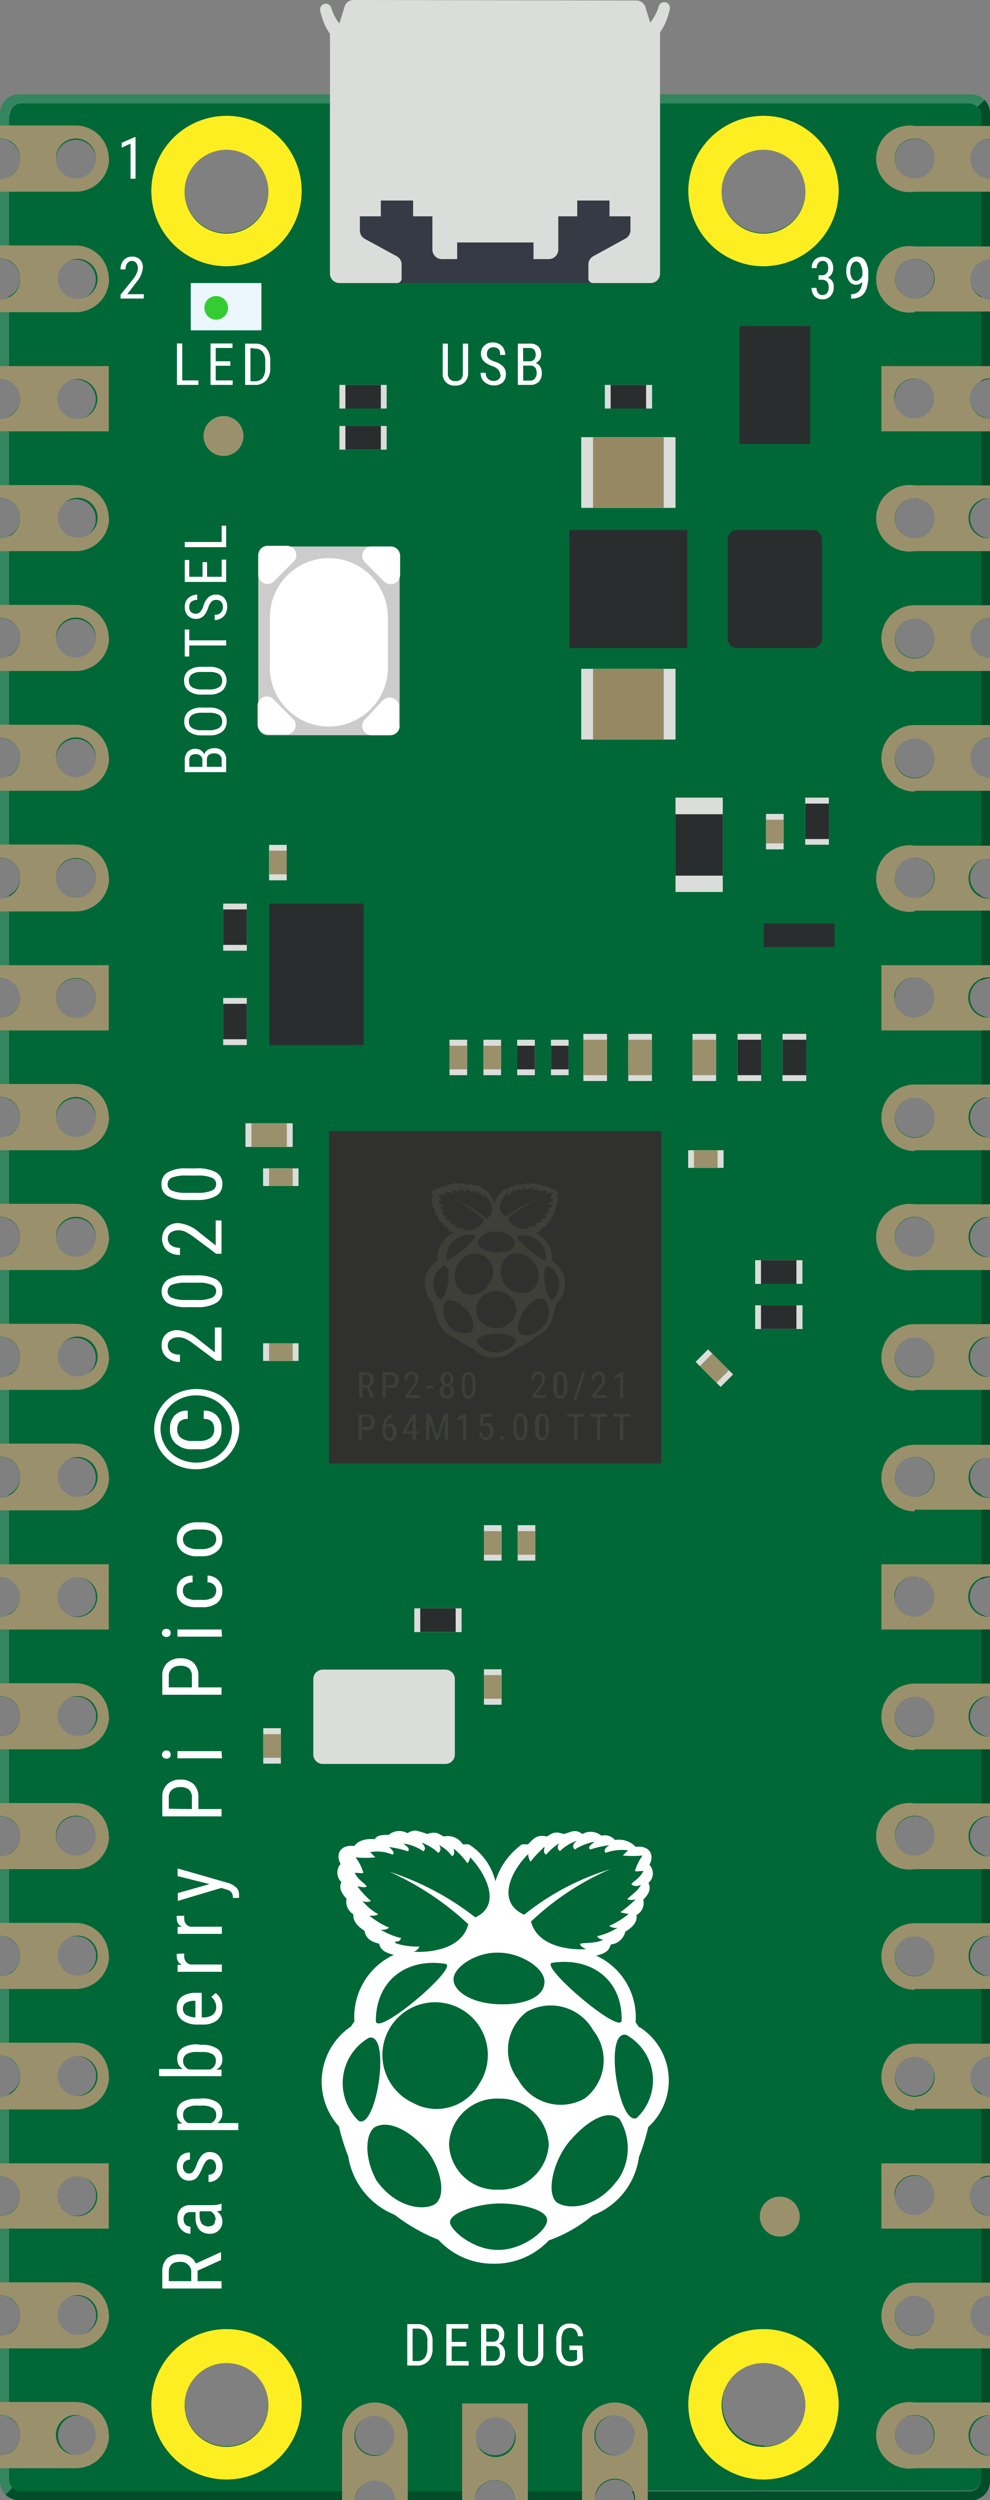 <svg xmlns="http://www.w3.org/2000/svg" viewBox="0 0 59.53 150.24"><rect x="0" y="0" width="59.53" height="150.24" fill="#808080" stroke="none"/><defs><style>.a{fill:#004e29;}.b{fill:#006837;}.c{fill:#33865f;}.d{fill:#9a916c;}.e{fill:#fcee21;}.f{fill:#30312e;}.g{fill:#363a44;}.h{fill:#dbddda;}.i{fill:#2a2d2e;}.j{fill:#ccc;}.k{fill:#fff;}.l{fill:#958863;}.m{fill:#3d3f38;}.n{fill:#ecf6fd;}.o{fill:#3c3;}</style></defs><path class="a" d="M59.53,15.54V10.76h0a1.09,1.09,0,0,1-.54-.15v5.07a1.2,1.2,0,0,1,.54-.14Z"/><path class="a" d="M59.53,22.74V18h0a1.09,1.09,0,0,1-.54-.15v5.07a1.2,1.2,0,0,1,.54-.14Z"/><path class="a" d="M59.53,29.94V25.16h0A1.09,1.09,0,0,1,59,25v5.07a1.2,1.2,0,0,1,.54-.14Z"/><path class="a" d="M59.53,37.14V32.36h0a1.09,1.09,0,0,1-.54-.15v5.07a1.2,1.2,0,0,1,.54-.14Z"/><path class="a" d="M59.53,44.34V39.56h0a1.09,1.09,0,0,1-.54-.15v5.07a1.2,1.2,0,0,1,.54-.14Z"/><path class="a" d="M59.53,51.54V46.76h0a1.09,1.09,0,0,1-.54-.15v5.07a1.2,1.2,0,0,1,.54-.14Z"/><path class="a" d="M59.53,58.74V54h0a1.09,1.09,0,0,1-.54-.15v5.07a1.2,1.2,0,0,1,.54-.14Z"/><path class="a" d="M59.53,65.94V61.16h0A1.09,1.09,0,0,1,59,61v5.07a1.2,1.2,0,0,1,.54-.14Z"/><path class="a" d="M59.53,73.14V68.36h0a1.09,1.09,0,0,1-.54-.15v5.07a1.2,1.2,0,0,1,.54-.14Z"/><path class="a" d="M59.53,80.34V75.56h0a1.09,1.09,0,0,1-.54-.15v5.07a1.09,1.09,0,0,1,.54-.14h0"/><path class="a" d="M59.53,87.54V82.76h0a1.09,1.09,0,0,1-.54-.15v5.07a1.2,1.2,0,0,1,.54-.14Z"/><path class="a" d="M59.53,94.74V90h0a1.09,1.09,0,0,1-.54-.15v5.07a1.2,1.2,0,0,1,.54-.14Z"/><path class="a" d="M59.53,101.94V97.16h0A1.09,1.09,0,0,1,59,97v5.07a1.2,1.2,0,0,1,.54-.14Z"/><path class="a" d="M59.53,109.14v-4.78h0a1.09,1.09,0,0,1-.54-.15v5.07a1.2,1.2,0,0,1,.54-.14Z"/><path class="a" d="M59.53,116.34v-4.78h0a1.09,1.09,0,0,1-.54-.15v5.07a1.09,1.09,0,0,1,.54-.14Z"/><path class="a" d="M59.53,123.54v-4.78h0a1.09,1.09,0,0,1-.54-.15v5.07a1.2,1.2,0,0,1,.54-.14h0"/><path class="a" d="M59.53,130.74V126h0a1.09,1.09,0,0,1-.54-.15v5.07a1.2,1.2,0,0,1,.54-.14Z"/><path class="a" d="M59.53,137.94v-4.78h0A1.09,1.09,0,0,1,59,133v5.07a1.2,1.2,0,0,1,.54-.14Z"/><path class="a" d="M59.53,145.14v-4.78h0a1.09,1.09,0,0,1-.54-.15v5.07a1.09,1.09,0,0,1,.54-.14Z"/><path class="a" d="M59.53,147.55h0a1.09,1.09,0,0,1-.54-.14V149a.71.71,0,0,1-.71.71H38a1.09,1.09,0,0,1,.14.54H58.39a1.14,1.14,0,0,0,1.14-1.14v-1.55Z"/><path class="a" d="M23.63,149.7a1.09,1.09,0,0,1,.14.54h4.78a1.09,1.09,0,0,1,.15-.54Z"/><path class="a" d="M30.83,149.7a1.2,1.2,0,0,1,.14.54h4.79a1.09,1.09,0,0,1,.14-.54Z"/><path class="a" d="M59.2,6l-.42.42a.69.69,0,0,1,.21.5V8.48a1.2,1.2,0,0,1,.54-.14h0V6.8A1.16,1.16,0,0,0,59.2,6"/><path class="a" d="M21.5,149.7H1.25a.71.71,0,0,1-.5-.21l-.42.42a1.17,1.17,0,0,0,.81.33H21.35a1.09,1.09,0,0,1,.15-.54"/><path class="b" d="M.54,6.92V8.48a1.21,1.21,0,0,1,.67,1.07,1.19,1.19,0,0,1-.67,1.06v5.07a1.21,1.21,0,0,1,.67,1.07,1.19,1.19,0,0,1-.67,1.06v5.07A1.21,1.21,0,0,1,1.21,24,1.22,1.22,0,0,1,.54,25v5.06a1.21,1.21,0,0,1,.67,1.07,1.19,1.19,0,0,1-.67,1.06v5.07a1.21,1.21,0,0,1,.67,1.07,1.19,1.19,0,0,1-.67,1.06v5.07a1.21,1.21,0,0,1,.67,1.07,1.19,1.19,0,0,1-.67,1.06v5.07a1.21,1.21,0,0,1,.67,1.07,1.19,1.19,0,0,1-.67,1.06v5.07A1.21,1.21,0,0,1,1.21,60,1.19,1.19,0,0,1,.54,61v5.07a1.21,1.21,0,0,1,.67,1.07,1.19,1.19,0,0,1-.67,1.06v5.07a1.21,1.21,0,0,1,.67,1.07,1.19,1.19,0,0,1-.67,1.06v5.07a1.21,1.21,0,0,1,.67,1.07,1.19,1.19,0,0,1-.67,1.06v5.07a1.21,1.21,0,0,1,.67,1.07,1.19,1.19,0,0,1-.67,1.06v5.07A1.21,1.21,0,0,1,1.21,96,1.19,1.19,0,0,1,.54,97v5.07a1.21,1.21,0,0,1,.67,1.07,1.19,1.19,0,0,1-.67,1.06v5.07a1.21,1.21,0,0,1,.67,1.07,1.19,1.19,0,0,1-.67,1.06v5.07a1.21,1.21,0,0,1,.67,1.07,1.19,1.19,0,0,1-.67,1.06v5.07a1.21,1.21,0,0,1,.67,1.07,1.19,1.19,0,0,1-.67,1.06v5.07A1.21,1.21,0,0,1,1.21,132,1.19,1.19,0,0,1,.54,133v5.07a1.21,1.21,0,0,1,.67,1.07,1.19,1.19,0,0,1-.67,1.06v5.07a1.21,1.21,0,0,1,.67,1.07,1.19,1.19,0,0,1-.67,1.06V149a.71.71,0,0,0,.71.71H21.5a1.18,1.18,0,0,1,2.13,0H28.7a1.19,1.19,0,0,1,1.06-.67,1.21,1.21,0,0,1,1.07.67H35.9A1.19,1.19,0,0,1,37,149a1.21,1.21,0,0,1,1.07.67H58.28A.71.71,0,0,0,59,149v-1.58a1.19,1.19,0,0,1-.67-1.06,1.21,1.21,0,0,1,.67-1.07v-5.07a1.19,1.19,0,0,1-.67-1.06,1.21,1.21,0,0,1,.67-1.07V133a1.19,1.19,0,0,1-.67-1.06,1.21,1.21,0,0,1,.67-1.07v-5.07a1.19,1.19,0,0,1-.67-1.06,1.21,1.21,0,0,1,.67-1.07v-5.07a1.19,1.19,0,0,1-.67-1.06,1.21,1.21,0,0,1,.67-1.07v-5.07a1.19,1.19,0,0,1-.67-1.06,1.21,1.21,0,0,1,.67-1.07v-5.07a1.19,1.19,0,0,1-.67-1.06,1.21,1.21,0,0,1,.67-1.07V97A1.19,1.19,0,0,1,58.32,96,1.21,1.21,0,0,1,59,94.88V89.81a1.19,1.19,0,0,1-.67-1.06A1.21,1.21,0,0,1,59,87.68V82.61a1.19,1.19,0,0,1-.67-1.06A1.21,1.21,0,0,1,59,80.48V75.41a1.19,1.19,0,0,1-.67-1.06A1.21,1.21,0,0,1,59,73.28V68.21a1.19,1.19,0,0,1-.67-1.06A1.21,1.21,0,0,1,59,66.08V61A1.19,1.19,0,0,1,58.32,60,1.21,1.21,0,0,1,59,58.88V53.81a1.19,1.19,0,0,1-.67-1.06A1.21,1.21,0,0,1,59,51.68V46.61a1.19,1.19,0,0,1-.67-1.06A1.21,1.21,0,0,1,59,44.48V39.41a1.19,1.19,0,0,1-.67-1.06A1.21,1.21,0,0,1,59,37.28V32.21a1.19,1.19,0,0,1-.67-1.06A1.21,1.21,0,0,1,59,30.08V25a1.19,1.19,0,0,1,0-2.14V17.81a1.19,1.19,0,0,1-.67-1.06A1.21,1.21,0,0,1,59,15.68V10.61a1.19,1.19,0,0,1-.67-1.06A1.21,1.21,0,0,1,59,8.48V6.92a.71.71,0,0,0-.71-.71h-57a.71.71,0,0,0-.71.71m4,140.62a1.2,1.2,0,0,1,0-2.39,1.2,1.2,0,1,1,0,2.39m1.2-8.39a1.2,1.2,0,1,1-1.2-1.2,1.19,1.19,0,0,1,1.2,1.2m0-7.2a1.2,1.2,0,1,1-1.2-1.2,1.19,1.19,0,0,1,1.2,1.2m0-7.2a1.2,1.2,0,1,1-1.2-1.2,1.19,1.19,0,0,1,1.2,1.2m0-7.2a1.2,1.2,0,1,1-1.2-1.2,1.19,1.19,0,0,1,1.2,1.2m0-7.2a1.2,1.2,0,1,1-1.2-1.2,1.19,1.19,0,0,1,1.2,1.2m0-7.2a1.2,1.2,0,1,1-1.2-1.2,1.19,1.19,0,0,1,1.2,1.2m0-7.2a1.2,1.2,0,1,1-1.2-1.2A1.19,1.19,0,0,1,5.76,96m0-7.2a1.2,1.2,0,1,1-1.2-1.2,1.19,1.19,0,0,1,1.2,1.2m0-7.2a1.2,1.2,0,1,1-1.2-1.2,1.19,1.19,0,0,1,1.2,1.2m0-7.2a1.2,1.2,0,1,1-1.2-1.2,1.19,1.19,0,0,1,1.2,1.2m0-7.2A1.2,1.2,0,1,1,4.56,66a1.19,1.19,0,0,1,1.2,1.2m0-7.2a1.2,1.2,0,1,1-1.2-1.2A1.19,1.19,0,0,1,5.76,60m0-7.2a1.2,1.2,0,1,1-1.2-1.2,1.19,1.19,0,0,1,1.2,1.2m0-7.2a1.2,1.2,0,1,1-1.2-1.2,1.19,1.19,0,0,1,1.2,1.2m0-7.2a1.2,1.2,0,1,1-1.2-1.2,1.19,1.19,0,0,1,1.2,1.2m0-7.2A1.2,1.2,0,1,1,4.56,30a1.19,1.19,0,0,1,1.2,1.2m0-7.2a1.2,1.2,0,1,1-1.2-1.2A1.2,1.2,0,0,1,5.76,24m0-7.2a1.2,1.2,0,1,1-1.2-1.2,1.19,1.19,0,0,1,1.2,1.2m0-7.2a1.2,1.2,0,1,1-1.2-1.2,1.19,1.19,0,0,1,1.2,1.2M13.62,147a2.52,2.52,0,1,1,2.52-2.52A2.52,2.52,0,0,1,13.62,147M13.62,14a2.52,2.52,0,1,1,2.52-2.52A2.52,2.52,0,0,1,13.62,14m8.94,133.54a1.2,1.2,0,1,1,1.2-1.2,1.19,1.19,0,0,1-1.2,1.2m7.2,0a1.2,1.2,0,1,1,1.2-1.2,1.19,1.19,0,0,1-1.2,1.2m24-1.19A1.2,1.2,0,1,1,55,147.54a1.19,1.19,0,0,1-1.19-1.19m0-7.2A1.2,1.2,0,1,1,55,140.34a1.19,1.19,0,0,1-1.19-1.19m0-7.2A1.2,1.2,0,1,1,55,133.14,1.19,1.19,0,0,1,53.77,132m0-7.2A1.2,1.2,0,1,1,55,125.94a1.19,1.19,0,0,1-1.19-1.19m0-7.2A1.2,1.2,0,1,1,55,118.74a1.19,1.19,0,0,1-1.19-1.19m0-7.2A1.2,1.2,0,1,1,55,111.54a1.19,1.19,0,0,1-1.19-1.19m0-7.2A1.2,1.2,0,1,1,55,104.34a1.19,1.19,0,0,1-1.19-1.19m0-7.2A1.2,1.2,0,1,1,55,97.14,1.19,1.19,0,0,1,53.77,96m0-7.2A1.2,1.2,0,1,1,55,89.94a1.19,1.19,0,0,1-1.19-1.19m0-7.2A1.2,1.2,0,1,1,55,82.74a1.19,1.19,0,0,1-1.19-1.19m0-7.2A1.2,1.2,0,1,1,55,75.54a1.19,1.19,0,0,1-1.19-1.19m0-7.2A1.2,1.2,0,1,1,55,68.34a1.19,1.19,0,0,1-1.19-1.19m0-7.2A1.2,1.2,0,1,1,55,61.14,1.19,1.19,0,0,1,53.77,60m0-7.2A1.2,1.2,0,1,1,55,53.94a1.19,1.19,0,0,1-1.19-1.19m0-7.2A1.2,1.2,0,1,1,55,46.74a1.19,1.19,0,0,1-1.19-1.19m0-7.2A1.2,1.2,0,1,1,55,39.54a1.19,1.19,0,0,1-1.19-1.19m0-7.2A1.2,1.2,0,1,1,55,32.34a1.19,1.19,0,0,1-1.19-1.19m0-7.2A1.2,1.2,0,1,1,55,25.15,1.19,1.19,0,0,1,53.77,24m0-7.2A1.2,1.2,0,1,1,55,17.94a1.19,1.19,0,0,1-1.19-1.19m0-7.2A1.2,1.2,0,1,1,55,10.74a1.19,1.19,0,0,1-1.19-1.19M37,147.54a1.2,1.2,0,1,1,1.2-1.2,1.19,1.19,0,0,1-1.2,1.2m8.95-.59a2.52,2.52,0,1,1,2.52-2.52A2.52,2.52,0,0,1,45.91,147M45.91,14a2.52,2.52,0,1,1,2.52-2.52A2.52,2.52,0,0,1,45.91,14"/><path class="c" d="M58.4,5.67H1.13A1.14,1.14,0,0,0,0,6.8V8.34H0a1.09,1.09,0,0,1,.54.14V6.92a.71.71,0,0,1,.71-.71h57a.71.71,0,0,1,.5.21L59.2,6a1.16,1.16,0,0,0-.8-.33"/><path class="c" d="M0,18v4.78H0a1.2,1.2,0,0,1,.54.14V17.81A1.09,1.09,0,0,1,0,18Z"/><path class="c" d="M0,25.16v4.78H0a1.2,1.2,0,0,1,.54.14V25a1.09,1.09,0,0,1-.54.15H0"/><path class="c" d="M0,32.36v4.78H0a1.2,1.2,0,0,1,.54.14V32.21a1.09,1.09,0,0,1-.54.15Z"/><path class="c" d="M0,39.56v4.78H0a1.2,1.2,0,0,1,.54.14V39.41a1.09,1.09,0,0,1-.54.15Z"/><path class="c" d="M0,46.75v4.79H0a1.09,1.09,0,0,1,.54.14V46.61a1.09,1.09,0,0,1-.54.15Z"/><path class="c" d="M0,54v4.78H0a1.2,1.2,0,0,1,.54.14V53.81A1.09,1.09,0,0,1,0,54Z"/><path class="c" d="M0,61.16v4.78H0a1.2,1.2,0,0,1,.54.14V61a1.09,1.09,0,0,1-.54.15Z"/><path class="c" d="M0,68.36v4.78H0a1.2,1.2,0,0,1,.54.14V68.21a1.09,1.09,0,0,1-.54.15Z"/><path class="c" d="M0,75.56v4.78H0a1.2,1.2,0,0,1,.54.14V75.41a1.09,1.09,0,0,1-.54.15Z"/><path class="c" d="M0,82.75v4.79H0a1.09,1.09,0,0,1,.54.14V82.61a1.09,1.09,0,0,1-.54.15Z"/><path class="c" d="M0,90v4.78H0a1.2,1.2,0,0,1,.54.14V89.81A1.09,1.09,0,0,1,0,90Z"/><path class="c" d="M0,97.16v4.78H0a1.2,1.2,0,0,1,.54.14V97a1.09,1.09,0,0,1-.54.15Z"/><path class="c" d="M0,104.36v4.78H0a1.2,1.2,0,0,1,.54.14v-5.07a1.09,1.09,0,0,1-.54.15Z"/><path class="c" d="M0,111.56v4.78H0a1.2,1.2,0,0,1,.54.14v-5.07a1.09,1.09,0,0,1-.54.15Z"/><path class="c" d="M0,118.75v4.79H0a1.09,1.09,0,0,1,.54.14v-5.07a1.09,1.09,0,0,1-.54.15Z"/><path class="c" d="M0,126v4.78H0a1.2,1.2,0,0,1,.54.14v-5.07A1.09,1.09,0,0,1,0,126Z"/><path class="c" d="M0,133.16v4.78H0a1.2,1.2,0,0,1,.54.14V133a1.09,1.09,0,0,1-.54.15Z"/><path class="c" d="M0,140.36v4.78H0a1.09,1.09,0,0,1,.54.14v-5.07a1.09,1.09,0,0,1-.54.15Z"/><path class="c" d="M0,10.75v4.79H0a1.2,1.2,0,0,1,.54.14V10.61a1.09,1.09,0,0,1-.54.14Z"/><path class="c" d="M.33,149.91l.42-.42a.71.71,0,0,1-.21-.5v-1.58a1.09,1.09,0,0,1-.54.14v1.55a1.17,1.17,0,0,0,.33.81"/><path class="d" d="M6.54,16.75a2,2,0,0,0-2-2H0v.77H0a1.21,1.21,0,0,1,1.21,1.21A1.21,1.21,0,0,1,0,18H0v.76H4.56a2,2,0,0,0,2-2m-2,1.19a1.2,1.2,0,0,1,0-2.39,1.2,1.2,0,1,1,0,2.39"/><path class="d" d="M6.54,22H0v.77H0A1.21,1.21,0,0,1,1.21,24,1.21,1.21,0,0,1,0,25.16H0v.76H6.54Zm-2,3.17a1.2,1.2,0,0,1,0-2.39,1.2,1.2,0,1,1,0,2.39"/><path class="d" d="M6.54,31.15a2,2,0,0,0-2-2H0v.77H0a1.21,1.21,0,0,1,1.21,1.21A1.21,1.21,0,0,1,0,32.36H0v.76H4.56a2,2,0,0,0,2-2m-2,1.19a1.2,1.2,0,0,1,0-2.39,1.2,1.2,0,1,1,0,2.39"/><path class="d" d="M6.54,38.35a2,2,0,0,0-2-2H0v.76H0a1.22,1.22,0,0,1,1.21,1.22A1.21,1.21,0,0,1,0,39.55H0v.77H4.56a2,2,0,0,0,2-2m-2,1.19a1.2,1.2,0,1,1,1.2-1.19,1.19,1.19,0,0,1-1.2,1.19"/><path class="d" d="M6.54,45.55a2,2,0,0,0-2-2H0v.77H0a1.21,1.21,0,0,1,1.21,1.21A1.21,1.21,0,0,1,0,46.75H0v.77H4.56a2,2,0,0,0,2-2m-2,1.19a1.2,1.2,0,1,1,1.2-1.19,1.19,1.19,0,0,1-1.2,1.19"/><path class="d" d="M6.54,52.75a2,2,0,0,0-2-2H0v.77H0a1.21,1.21,0,0,1,1.21,1.21A1.21,1.21,0,0,1,0,54H0v.77H4.56a2,2,0,0,0,2-2m-2,1.19a1.2,1.2,0,1,1,1.2-1.19,1.19,1.19,0,0,1-1.2,1.19"/><path class="d" d="M6.54,58H0v.77H0A1.21,1.21,0,0,1,1.21,60,1.21,1.21,0,0,1,0,61.15H0v.77H6.54Zm-2,3.17A1.2,1.2,0,1,1,5.76,60a1.19,1.19,0,0,1-1.2,1.19"/><path class="d" d="M6.54,67.14a2,2,0,0,0-2-2H0v.77H0a1.21,1.21,0,0,1,1.21,1.2A1.21,1.21,0,0,1,0,68.35H0v.77H4.56a2,2,0,0,0,2-2m-2,1.2a1.2,1.2,0,1,1,1.2-1.2,1.19,1.19,0,0,1-1.2,1.2"/><path class="d" d="M6.54,74.34a2,2,0,0,0-2-2H0v.77H0a1.21,1.21,0,0,1,1.21,1.2A1.21,1.21,0,0,1,0,75.55H0v.77H4.56a2,2,0,0,0,2-2m-2,1.2a1.2,1.2,0,1,1,1.2-1.2,1.19,1.19,0,0,1-1.2,1.2"/><path class="d" d="M6.54,81.55a2,2,0,0,0-2-2H0v.77H0a1.21,1.21,0,0,1,1.21,1.21A1.21,1.21,0,0,1,0,82.76H0v.76H4.56a2,2,0,0,0,2-2m-2,1.19a1.2,1.2,0,0,1,0-2.39,1.2,1.2,0,1,1,0,2.39"/><path class="d" d="M6.54,88.75a2,2,0,0,0-2-2H0v.77H0a1.21,1.21,0,0,1,1.21,1.21A1.21,1.21,0,0,1,0,90H0v.76H4.56a2,2,0,0,0,2-2m-2,1.19a1.2,1.2,0,0,1,0-2.39,1.2,1.2,0,1,1,0,2.39"/><path class="d" d="M6.54,94H0v.77H0A1.21,1.21,0,0,1,1.21,96,1.21,1.21,0,0,1,0,97.16H0v.76H6.54Zm-2,3.17a1.2,1.2,0,0,1,0-2.39,1.2,1.2,0,1,1,0,2.39"/><path class="d" d="M6.54,103.15a2,2,0,0,0-2-2H0v.77H0a1.21,1.21,0,0,1,1.21,1.21A1.21,1.21,0,0,1,0,104.35H0v.77H4.56a2,2,0,0,0,2-2m-2,1.19a1.2,1.2,0,0,1,0-2.39,1.2,1.2,0,1,1,0,2.39"/><path class="d" d="M6.54,110.35a2,2,0,0,0-2-2H0v.77H0a1.21,1.21,0,0,1,1.21,1.21A1.21,1.21,0,0,1,0,111.55H0v.77H4.56a2,2,0,0,0,2-2m-2,1.19a1.2,1.2,0,1,1,1.2-1.19,1.19,1.19,0,0,1-1.2,1.19"/><path class="d" d="M6.54,117.55a2,2,0,0,0-2-2H0v.77H0a1.21,1.21,0,0,1,1.21,1.21A1.21,1.21,0,0,1,0,118.76H0v.76H4.56a2,2,0,0,0,2-2m-2,1.19a1.2,1.2,0,0,1,0-2.39,1.2,1.2,0,1,1,0,2.39"/><path class="d" d="M6.54,124.75a2,2,0,0,0-2-2H0v.77H0a1.21,1.21,0,0,1,1.21,1.21A1.21,1.21,0,0,1,0,126H0v.76H4.56a2,2,0,0,0,2-2m-2,1.19a1.2,1.2,0,0,1,0-2.39,1.2,1.2,0,1,1,0,2.39"/><path class="d" d="M6.54,130H0v.77H0A1.21,1.21,0,0,1,1.21,132,1.21,1.21,0,0,1,0,133.16H0v.76H6.54Zm-2,3.17a1.2,1.2,0,0,1,0-2.39,1.2,1.2,0,1,1,0,2.39"/><path class="d" d="M6.54,139.15a2,2,0,0,0-2-2H0v.77H0a1.21,1.21,0,0,1,1.21,1.21A1.21,1.21,0,0,1,0,140.36H0v.76H4.56a2,2,0,0,0,2-2m-2,1.19a1.2,1.2,0,0,1,0-2.39,1.2,1.2,0,1,1,0,2.39"/><path class="d" d="M6.54,146.34a2,2,0,0,0-2-2H0v.77H0a1.21,1.21,0,0,1,1.21,1.2A1.21,1.21,0,0,1,0,147.55H0v.77H4.56a2,2,0,0,0,2-2m-2,1.2a1.2,1.2,0,1,1,1.2-1.2,1.19,1.19,0,0,1-1.2,1.2"/><path class="d" d="M55,18.72h4.56V18a1.21,1.21,0,0,1,0-2.42v-.77H55a2,2,0,1,0,0,3.95m-1.2-2A1.2,1.2,0,1,1,55,17.94a1.2,1.2,0,0,1-1.2-1.19"/><path class="d" d="M53,25.92h6.54v-.76a1.21,1.21,0,1,1,0-2.42V22H53Zm.78-2A1.2,1.2,0,1,1,55,25.14,1.2,1.2,0,0,1,53.77,24"/><path class="d" d="M55,33.12h4.56v-.77a1.21,1.21,0,1,1,0-2.41v-.77H55a2,2,0,1,0,0,3.95m-1.2-2A1.2,1.2,0,1,1,55,32.34a1.2,1.2,0,0,1-1.2-1.19"/><path class="d" d="M55,40.32h4.56v-.77a1.21,1.21,0,0,1,0-2.42v-.76H55a2,2,0,1,0,0,4m-1.2-2a1.2,1.2,0,1,1,1.2,1.2,1.19,1.19,0,0,1-1.2-1.2"/><path class="d" d="M55,47.52h4.56v-.77a1.21,1.21,0,1,1,0-2.42v-.76H55a2,2,0,1,0,0,4m-1.2-2a1.2,1.2,0,1,1,1.2,1.2,1.19,1.19,0,0,1-1.2-1.2"/><path class="d" d="M55,54.72h4.56V54a1.21,1.21,0,1,1,0-2.41v-.77H55a2,2,0,1,0,0,3.95m-1.2-2A1.2,1.2,0,1,1,55,53.94a1.2,1.2,0,0,1-1.2-1.19"/><path class="d" d="M53,61.92h6.54v-.77a1.21,1.21,0,1,1,0-2.41V58H53Zm.78-2A1.2,1.2,0,1,1,55,61.14,1.2,1.2,0,0,1,53.77,60"/><path class="d" d="M55,69.12h4.56v-.77a1.21,1.21,0,1,1,0-2.41v-.77H55a2,2,0,1,0,0,4m-1.2-2a1.2,1.2,0,1,1,1.2,1.2,1.2,1.2,0,0,1-1.2-1.2"/><path class="d" d="M55,76.32h4.56v-.77a1.21,1.21,0,1,1,0-2.41v-.77H55a2,2,0,1,0,0,3.95m-1.2-2a1.2,1.2,0,1,1,1.2,1.2,1.2,1.2,0,0,1-1.2-1.2"/><path class="d" d="M55,83.52h4.56v-.77a1.21,1.21,0,1,1,0-2.41v-.77H55a2,2,0,1,0,0,4m-1.2-2a1.2,1.2,0,1,1,1.2,1.2,1.2,1.2,0,0,1-1.2-1.2"/><path class="d" d="M55,90.72h4.56V90a1.21,1.21,0,1,1,0-2.41v-.77H55a2,2,0,1,0,0,4m-1.2-2A1.2,1.2,0,1,1,55,89.94a1.2,1.2,0,0,1-1.2-1.19"/><path class="d" d="M53,97.92h6.54v-.77a1.21,1.21,0,1,1,0-2.41V94H53Zm.78-2A1.2,1.2,0,1,1,55,97.14,1.2,1.2,0,0,1,53.77,96"/><path class="d" d="M55,105.12h4.56v-.77a1.21,1.21,0,1,1,0-2.41v-.77H55a2,2,0,1,0,0,4m-1.2-2a1.2,1.2,0,1,1,1.2,1.19,1.2,1.2,0,0,1-1.2-1.19"/><path class="d" d="M55,112.32h4.56v-.77a1.21,1.21,0,1,1,0-2.41v-.77H55a2,2,0,1,0,0,3.95m-1.2-2a1.2,1.2,0,1,1,1.2,1.19,1.2,1.2,0,0,1-1.2-1.19"/><path class="d" d="M55,119.52h4.56v-.77a1.21,1.21,0,1,1,0-2.41v-.77H55a2,2,0,1,0,0,4m-1.2-2a1.2,1.2,0,1,1,1.2,1.19,1.2,1.2,0,0,1-1.2-1.19"/><path class="d" d="M55,126.72h4.56V126a1.21,1.21,0,0,1,0-2.42v-.77H55a2,2,0,1,0,0,4m-1.2-2a1.2,1.2,0,1,1,1.2,1.19,1.2,1.2,0,0,1-1.2-1.19"/><path class="d" d="M53,133.92h6.54v-.76a1.21,1.21,0,1,1,0-2.42V130H53Zm.78-2a1.2,1.2,0,1,1,1.2,1.19,1.2,1.2,0,0,1-1.2-1.19"/><path class="d" d="M55,141.12h4.56v-.76a1.21,1.21,0,1,1,0-2.42v-.77H55a2,2,0,1,0,0,4m-1.2-2a1.2,1.2,0,1,1,1.2,1.19,1.2,1.2,0,0,1-1.2-1.19"/><path class="d" d="M55,148.32h4.56v-.77a1.21,1.21,0,1,1,0-2.41v-.77H55a2,2,0,1,0,0,3.95m-1.2-2a1.2,1.2,0,1,1,1.2,1.2,1.2,1.2,0,0,1-1.2-1.2"/><path class="d" d="M22.57,144.37a2,2,0,0,0-2,2v3.9h.77a1.21,1.21,0,1,1,2.42,0h.76v-3.9a2,2,0,0,0-2-2m1.19,2a1.2,1.2,0,1,1-1.19-1.19,1.19,1.19,0,0,1,1.19,1.19"/><path class="d" d="M27.79,144.43v5.81h.76a1.21,1.21,0,1,1,2.42,0h.77v-5.81ZM31,146.34a1.2,1.2,0,1,1-2.39,0,1.2,1.2,0,0,1,2.39,0"/><path class="d" d="M37,144.37a2,2,0,0,0-2,2v3.9h.77a1.21,1.21,0,1,1,2.41,0h.77v-3.9a2,2,0,0,0-2-2m1.19,2A1.2,1.2,0,1,1,37,145.15a1.2,1.2,0,0,1,1.19,1.19"/><path class="d" d="M55,11.52h4.56v-.77a1.21,1.21,0,0,1,0-2.42V7.57H55a2,2,0,1,0,0,3.95m-1.2-2a1.2,1.2,0,1,1,1.2,1.2,1.19,1.19,0,0,1-1.2-1.2"/><path class="d" d="M6.54,9.54a2,2,0,0,0-2-2H0v.77H0a1.21,1.21,0,0,1,1.21,1.2A1.21,1.21,0,0,1,0,10.75H0v.77H4.56a2,2,0,0,0,2-2m-2,1.2a1.2,1.2,0,1,1,1.2-1.2,1.19,1.19,0,0,1-1.2,1.2"/><path class="e" d="M13.62,149a4.52,4.52,0,1,1,4.52-4.52A4.53,4.53,0,0,1,13.62,149m0-7a2.52,2.52,0,1,0,2.52,2.52,2.52,2.52,0,0,0-2.52-2.52"/><path class="e" d="M45.91,149a4.52,4.52,0,1,1,4.52-4.52A4.53,4.53,0,0,1,45.91,149m0-7a2.52,2.52,0,1,0,2.52,2.52,2.52,2.52,0,0,0-2.52-2.52"/><path class="e" d="M13.62,16a4.52,4.52,0,1,1,4.52-4.52A4.53,4.53,0,0,1,13.62,16m0-7a2.52,2.52,0,1,0,2.52,2.52A2.52,2.52,0,0,0,13.62,9"/><path class="e" d="M45.91,16a4.52,4.52,0,1,1,4.52-4.52A4.53,4.53,0,0,1,45.91,16m0-7a2.52,2.52,0,1,0,2.52,2.52A2.52,2.52,0,0,0,45.91,9"/><rect class="f" x="19.78" y="67.97" width="19.98" height="19.97"/><path class="g" d="M39.12,17H20.41a.58.58,0,0,1-.57-.57V2.51a.57.57,0,0,1,.57-.57H39.12a.57.57,0,0,1,.57.57V16.44a.58.58,0,0,1-.57.57"/><path class="h" d="M21.26,0a.56.56,0,0,0-.54.4l-.31,1L19.84,2V16.44a.57.57,0,0,0,.57.57h3.46a.28.28,0,0,0,.28-.28V15.9a.57.57,0,0,0-.29-.5l-1.93-1.05a.57.57,0,0,1-.29-.5V13H22.9v-.95h1.94V13H26v2a.57.57,0,0,0,.57.57h.92v-1h4.59v1H33a.57.57,0,0,0,.57-.57V13h1.14v-.95h1.94V13h1.26v.83a.57.57,0,0,1-.29.5L35.67,15.4a.57.57,0,0,0-.29.5v.83a.28.28,0,0,0,.28.28h3.46a.57.57,0,0,0,.57-.57V2l-.57-.57-.31-1a.56.56,0,0,0-.54-.4Z"/><path class="h" d="M20.47,2.88a9.27,9.27,0,0,1-.73-1,3.14,3.14,0,0,1-.3-.61,5.17,5.17,0,0,1-.19-.64.35.35,0,0,1,.27-.4.34.34,0,0,1,.39.22h0a3,3,0,0,0,.52,1,10.53,10.53,0,0,0,.79.87h0a.5.5,0,1,1-.71.7.1.1,0,0,1,0-.05"/><path class="h" d="M38.31,2.23a10.53,10.53,0,0,0,.79-.87,3,3,0,0,0,.52-1h0a.34.34,0,0,1,.43-.21.34.34,0,0,1,.23.39,5.17,5.17,0,0,1-.19.64,3.14,3.14,0,0,1-.3.61,10.72,10.72,0,0,1-.72,1,.5.5,0,0,1-.81-.6l0,0Z"/><path class="h" d="M26.78,106H19.41a.57.57,0,0,1-.57-.57v-4.53a.57.57,0,0,1,.57-.57h7.37a.57.57,0,0,1,.57.57v4.53a.57.57,0,0,1-.57.57"/><rect class="i" x="16.2" y="54.3" width="5.67" height="8.5"/><rect class="i" x="34.24" y="31.85" width="7.09" height="7.09"/><rect class="i" x="44.47" y="19.59" width="4.25" height="7.09"/><path class="j" d="M16.09,32.84h7.37a.56.56,0,0,1,.57.56V43.61a.57.57,0,0,1-.57.57H16.09a.57.57,0,0,1-.56-.57V33.4a.56.56,0,0,1,.56-.56"/><path class="k" d="M19.78,33.54h0a3.55,3.55,0,0,1,3.54,3.55v2.83a3.55,3.55,0,1,1-7.09,0V37.09a3.55,3.55,0,0,1,3.55-3.55"/><path class="k" d="M15.53,33.4v1.07a.56.56,0,0,0,1,.4l1.07-1.07a.56.56,0,0,0-.4-1H16.09a.56.56,0,0,0-.56.56"/><path class="k" d="M23.46,32.84H22.4a.56.56,0,0,0-.4,1l1.06,1.07a.57.57,0,0,0,1-.4V33.4a.56.56,0,0,0-.57-.56"/><path class="k" d="M24,43.58V42.51a.57.57,0,0,0-1-.4L22,43.18a.56.56,0,0,0,.4,1h1.06a.56.56,0,0,0,.57-.56"/><path class="k" d="M16.09,44.14h1.07a.56.56,0,0,0,.4-1l-1.07-1.07a.56.56,0,0,0-1,.4v1.07a.56.56,0,0,0,.56.56"/><path class="i" d="M43.76,38.37V32.42a.57.57,0,0,1,.56-.57h4.54a.58.58,0,0,1,.57.57v5.95a.57.57,0,0,1-.57.57H44.32a.56.56,0,0,1-.56-.57"/><rect class="h" x="34.95" y="40.19" width="5.67" height="4.25"/><rect class="h" x="40.62" y="47.93" width="2.84" height="5.67"/><rect class="i" x="40.62" y="48.93" width="2.84" height="3.69"/><rect class="h" x="34.95" y="26.27" width="5.67" height="4.25"/><rect class="l" x="35.66" y="26.27" width="4.25" height="4.25"/><rect class="l" x="35.66" y="40.19" width="4.25" height="4.25"/><path class="d" d="M46.88,132a1.2,1.2,0,1,1-1.19,1.19A1.19,1.19,0,0,1,46.88,132"/><path class="d" d="M13.43,25a1.2,1.2,0,1,1-1.19,1.2A1.2,1.2,0,0,1,13.43,25"/><rect class="h" x="20.41" y="25.6" width="2.84" height="1.42"/><rect class="i" x="20.77" y="25.6" width="2.13" height="1.42"/><rect class="h" x="47.06" y="62.13" width="1.42" height="2.83"/><rect class="i" x="47.06" y="62.48" width="1.42" height="2.13"/><rect class="h" x="47.06" y="62.13" width="1.42" height="2.83"/><rect class="i" x="45.93" y="55.49" width="4.25" height="1.42"/><rect class="i" x="47.06" y="62.48" width="1.42" height="2.13"/><rect class="h" x="44.35" y="62.13" width="1.42" height="2.83"/><rect class="i" x="44.35" y="62.48" width="1.42" height="2.13"/><rect class="h" x="41.64" y="62.13" width="1.42" height="2.83"/><rect class="d" x="41.64" y="62.48" width="1.42" height="2.13"/><rect class="h" x="33.13" y="62.48" width="1.06" height="2.13"/><rect class="i" x="33.13" y="62.84" width="1.06" height="1.42"/><rect class="h" x="31.1" y="62.48" width="1.06" height="2.13"/><rect class="i" x="31.1" y="62.84" width="1.06" height="1.42"/><rect class="h" x="29.07" y="62.48" width="1.06" height="2.13"/><rect class="d" x="29.07" y="62.84" width="1.06" height="1.42"/><rect class="h" x="46.06" y="48.91" width="1.06" height="2.13"/><rect class="d" x="46.06" y="49.26" width="1.06" height="1.42"/><rect class="h" x="27.03" y="62.48" width="1.06" height="2.13"/><rect class="d" x="27.03" y="62.84" width="1.06" height="1.42"/><rect class="h" x="16.18" y="50.77" width="1.06" height="2.13"/><rect class="d" x="16.18" y="51.12" width="1.06" height="1.42"/><rect class="h" x="31.13" y="91.65" width="1.06" height="2.13"/><rect class="d" x="31.13" y="92.01" width="1.06" height="1.42"/><rect class="h" x="29.1" y="91.65" width="1.06" height="2.13"/><rect class="d" x="29.1" y="92.01" width="1.06" height="1.42"/><rect class="h" x="29.1" y="100.31" width="1.06" height="2.13"/><rect class="d" x="29.1" y="100.66" width="1.06" height="1.42"/><rect class="h" x="15.83" y="103.85" width="1.06" height="2.13"/><rect class="d" x="15.83" y="104.21" width="1.06" height="1.42"/><rect class="h" x="37.78" y="62.13" width="1.42" height="2.83"/><rect class="d" x="37.78" y="62.48" width="1.42" height="2.13"/><rect class="h" x="35.08" y="62.13" width="1.42" height="2.83"/><rect class="d" x="35.08" y="62.48" width="1.42" height="2.13"/><rect class="h" x="20.41" y="23.13" width="2.84" height="1.42"/><rect class="i" x="20.77" y="23.13" width="2.13" height="1.42"/><rect class="h" x="36.37" y="23.13" width="2.84" height="1.42"/><rect class="i" x="36.72" y="23.13" width="2.13" height="1.42"/><rect class="h" x="13.42" y="54.3" width="1.42" height="2.83"/><rect class="i" x="13.42" y="54.65" width="1.42" height="2.13"/><rect class="h" x="13.42" y="59.97" width="1.42" height="2.83"/><rect class="i" x="13.42" y="60.32" width="1.42" height="2.13"/><rect class="h" x="48.42" y="47.93" width="1.42" height="2.83"/><rect class="i" x="48.42" y="48.29" width="1.42" height="2.13"/><rect class="h" x="41.38" y="69.12" width="2.13" height="1.06"/><rect class="d" x="41.73" y="69.12" width="1.42" height="1.06"/><rect class="h" x="15.82" y="70.21" width="2.13" height="1.06"/><rect class="d" x="16.18" y="70.21" width="1.42" height="1.06"/><rect class="h" x="15.82" y="80.72" width="2.13" height="1.06"/><rect class="d" x="16.18" y="80.72" width="1.42" height="1.06"/><rect class="h" x="42.42" y="81.15" width="1.06" height="2.13" transform="translate(-45.55 54.45) rotate(-45)"/><rect class="d" x="42.42" y="81.51" width="1.06" height="1.42" transform="translate(-45.57 54.51) rotate(-45.04)"/><rect class="h" x="45.41" y="78.44" width="2.84" height="1.42"/><rect class="i" x="45.76" y="78.44" width="2.13" height="1.42"/><rect class="h" x="45.41" y="78.44" width="2.84" height="1.42"/><rect class="i" x="45.76" y="78.44" width="2.13" height="1.42"/><rect class="h" x="45.41" y="75.73" width="2.84" height="1.42"/><rect class="i" x="45.76" y="75.73" width="2.13" height="1.42"/><rect class="h" x="14.76" y="67.5" width="2.84" height="1.42"/><rect class="d" x="15.12" y="67.5" width="2.13" height="1.42"/><rect class="h" x="24.92" y="96.65" width="2.83" height="1.42"/><rect class="i" x="25.27" y="96.65" width="2.13" height="1.42"/><rect class="h" x="24.92" y="96.65" width="2.83" height="1.42"/><rect class="i" x="25.27" y="96.65" width="2.13" height="1.42"/><path class="k" d="M38.43,121.83l-.21-.31a4.07,4.07,0,0,0-2.37-4c.36-.1.77-.2.87-.67a1,1,0,0,0,.88-.77c.16-.1.78-.47.67-1a.83.83,0,0,0,.41-.93c.37-.36.47-.67.31-1a.75.75,0,0,0,.06-1.09c.31-.56.05-1.18-.83-1.08a1.38,1.38,0,0,0-1.24-.41.82.82,0,0,0-.82-.26,1,1,0,0,0-1.14-.1c-.46-.36-.77-.06-1.14,0-.56-.21-.72,0-1,.15-.61-.15-.82.16-1.13.47h-.36a4.27,4.27,0,0,0-1.6,2.22,3.65,3.65,0,0,0-1.6-2.22h-.36a1.07,1.07,0,0,0-1.14-.47c-.25-.1-.41-.36-1-.15a3.91,3.91,0,0,0-.72-.21.94.94,0,0,0-.47.16,1,1,0,0,0-1.13.1c-.52,0-.72.05-.83.26-.1,0-.87-.1-1.23.41-.88-.1-1.14.52-.83,1.08a.79.79,0,0,0,.05,1.09c-.15.31-.05.62.31,1a.87.87,0,0,0,.41.93c-.05.57.52.88.67,1,.06.31.21.62.88.77.1.47.52.57.88.67a4.12,4.12,0,0,0-2.37,4l-.21.31a4,4,0,0,0-.72,6,12.82,12.82,0,0,0,.56,1.8,4.54,4.54,0,0,0,2.79,3.51,10.79,10.79,0,0,0,2.63,1.5,4.45,4.45,0,0,0,3.25,1.44h.06A4.45,4.45,0,0,0,33,134.63a8.52,8.52,0,0,0,2.63-1.5,4.37,4.37,0,0,0,2.79-3.51,12.82,12.82,0,0,0,.56-1.8,3.8,3.8,0,0,0-.51-6m-1.09-.41c-.05.92-5-3.31-4.18-3.46,2.33-.36,4.23,1,4.18,3.46m-2.22,4.69a2.92,2.92,0,0,1-4-1.13,2.89,2.89,0,0,1,.52-4.08,2.93,2.93,0,0,1,4,1.13,2.88,2.88,0,0,1-.52,4.08m-3.4-14.6c.05.2.1.36.15.36a6.91,6.91,0,0,1,.83-.88c0,.16-.1.36.1.47a3.47,3.47,0,0,1,.78-.68c-.16.26-.06.37.05.47a2.67,2.67,0,0,1,1-.62c-.16.15-.31.31-.11.52a3.47,3.47,0,0,1,1.19-.47c-.15.16-.46.31-.26.47a6.56,6.56,0,0,1,1.14-.26c-.21.15-.36.31-.21.46a2.82,2.82,0,0,1,1.35-.15l-.32.31a6,6,0,0,0,1.19,0,3.1,3.1,0,0,0-.46.93c.05.05.31,0,.51,0-.25.51-.67.62-.72.82a.53.53,0,0,0,.57,0c-.16.36-.52.57-.83.88.06,0,.21.1.52,0a7.64,7.64,0,0,1-.93.78,3,3,0,0,0,.51.1,5.33,5.33,0,0,1-1.18.72.64.64,0,0,0,.51.11,4,4,0,0,1-1.23.51c.1.16.15.16.36.21-.47.26-1.19.15-1.4.26.06.15.16.2.37.31-.78.05-2.89-.06-3.31-1.66a16.32,16.32,0,0,1,4.75-3.14,15.34,15.34,0,0,0-5.16,2.73c-1.81-.82-.62-2.84.26-3.66M30,117.34h0c1.24,0,2.74.88,2.74,1.75s-1.09,1.4-2.74,1.35-2.73-.78-2.73-1.5,1.34-1.65,2.73-1.6m-6.24-.67c.21,0,.26,0,.36-.21a4,4,0,0,1-1.24-.51.66.66,0,0,0,.52-.11,5.17,5.17,0,0,1-1.19-.72c.21,0,.46,0,.52-.1a3.22,3.22,0,0,1-.93-.78.69.69,0,0,0,.51,0,6.2,6.2,0,0,1-.82-.88c.2,0,.41.11.56,0-.1-.2-.51-.36-.72-.82.21,0,.47.05.52,0a2.88,2.88,0,0,0-.47-.93,5.6,5.6,0,0,0,1.19,0l-.31-.31a2.29,2.29,0,0,1,1.34.15c.16-.1,0-.26-.2-.46a6.44,6.44,0,0,1,1.13.26c.16-.16-.1-.31-.26-.47a2.84,2.84,0,0,1,1.19.47c.21-.21,0-.37-.1-.52a2.85,2.85,0,0,1,1,.62c.1-.1.2-.21.05-.47a2.08,2.08,0,0,1,.77.67c.21-.15.11-.3.11-.46a4.52,4.52,0,0,1,.82.88.8.8,0,0,0,.16-.36c.82.82,2,2.84.31,3.61a16.62,16.62,0,0,0-5.16-2.74,17.29,17.29,0,0,1,4.74,3.15c-.41,1.6-2.52,1.71-3.3,1.65a.51.51,0,0,0,.36-.31,4.06,4.06,0,0,1-1.44-.2m3,1.24c.88.15-4.07,4.38-4.18,3.45,0-2.47,1.86-3.81,4.18-3.45m-5.21,9.44a3.15,3.15,0,0,1,.62-5c1.34-.31.46,5.53-.62,5m4.59,5c-.67.41-2.32.25-3.51-1.4-.77-1.39-.67-2.78-.15-3.2.82-.51,2.12.16,3.1,1.29.87,1,1.29,2.79.56,3.31m-1.34-6.09a3.17,3.17,0,1,1,4-1.14,2.94,2.94,0,0,1-4,1.14M30,135.2c-1.49.05-2.94-1.19-2.94-1.66,0-.62,1.81-1.13,3-1.13s2.84.36,2.84,1S31.41,135.2,30,135.2m3-6.35a2.89,2.89,0,0,1-3,2.73,2.84,2.84,0,0,1-3-2.73v0a2.88,2.88,0,0,1,3-2.74,2.93,2.93,0,0,1,3,2.79M37.14,131c-1.29,1.75-3,1.8-3.67,1.34-.67-.62-.15-2.58.78-3.67s2.22-2,3-1.34a3.35,3.35,0,0,1-.1,3.67m1.13-3.72c-1.08.46-2-5.32-.62-5a3.12,3.12,0,0,1,.62,5"/><path class="k" d="M24.49,142.15v-2.49h.6a.85.85,0,0,1,.67.27,1.13,1.13,0,0,1,.25.77v.42a1.1,1.1,0,0,1-.25.76.91.91,0,0,1-.71.27Zm.32-2.22v1.95h.25a.57.57,0,0,0,.48-.19,1,1,0,0,0,.16-.56v-.44a.86.86,0,0,0-.16-.58.55.55,0,0,0-.45-.18Z"/><polygon class="k" points="28.04 141 27.16 141 27.16 141.88 28.18 141.88 28.18 142.15 26.84 142.15 26.84 139.66 28.16 139.66 28.16 139.93 27.16 139.93 27.16 140.73 28.04 140.73 28.04 141"/><path class="k" d="M28.93,142.15v-2.49h.71a.6.6,0,0,1,.68.66.62.62,0,0,1-.08.31.61.61,0,0,1-.24.21.46.46,0,0,1,.27.21.65.65,0,0,1,.1.38.76.76,0,0,1-.18.53.74.74,0,0,1-.53.19Zm.31-1.43h.4a.37.37,0,0,0,.27-.11.44.44,0,0,0,.1-.29.41.41,0,0,0-.09-.3.39.39,0,0,0-.28-.09h-.4Zm0,.26v.9h.43a.35.35,0,0,0,.28-.12.47.47,0,0,0,.11-.33c0-.3-.13-.45-.38-.45Z"/><path class="k" d="M32.67,139.66v1.77a.74.74,0,0,1-.2.55.75.75,0,0,1-.57.2.76.76,0,0,1-.56-.19.81.81,0,0,1-.2-.56v-1.77h.31v1.76a.56.56,0,0,0,.11.37.44.44,0,0,0,.34.12.43.43,0,0,0,.35-.12.56.56,0,0,0,.11-.37v-1.76Z"/><path class="k" d="M35.06,141.84l-.05.07a.87.87,0,0,1-.69.27.8.8,0,0,1-.64-.27,1.12,1.12,0,0,1-.23-.75v-.49a1.21,1.21,0,0,1,.21-.78.72.72,0,0,1,.62-.26.76.76,0,0,1,.56.19.83.83,0,0,1,.22.57h-.31a.59.59,0,0,0-.13-.36.41.41,0,0,0-.33-.14.45.45,0,0,0-.4.18,1.1,1.1,0,0,0-.13.56v.51a.92.92,0,0,0,.15.57.45.45,0,0,0,.41.2.54.54,0,0,0,.38-.12l0,0v-.57h-.46v-.27h.77Z"/><path class="k" d="M13.6,46.4H11.11v-.71a.7.7,0,0,1,.17-.51.63.63,0,0,1,.49-.18.54.54,0,0,1,.31.09.61.61,0,0,1,.21.24.41.41,0,0,1,.21-.27.67.67,0,0,1,.38-.1.74.74,0,0,1,.53.18.68.68,0,0,1,.19.52Zm-1.43-.32v-.4a.31.31,0,0,0-.11-.26.39.39,0,0,0-.29-.1.43.43,0,0,0-.3.09.38.38,0,0,0-.09.28v.39Zm.27,0h.89v-.42a.34.34,0,0,0-.12-.28.44.44,0,0,0-.32-.11c-.3,0-.45.13-.45.38Z"/><path class="k" d="M12.57,42.52a1.24,1.24,0,0,1,.79.22.73.73,0,0,1,.27.61.77.77,0,0,1-.26.61,1.15,1.15,0,0,1-.76.23h-.47a1.23,1.23,0,0,1-.78-.22.72.72,0,0,1-.28-.61.77.77,0,0,1,.27-.62,1.24,1.24,0,0,1,.77-.22Zm-.43.31a1.12,1.12,0,0,0-.59.13.45.45,0,0,0-.19.4.44.44,0,0,0,.19.39,1,1,0,0,0,.58.13h.44a1.08,1.08,0,0,0,.59-.13.45.45,0,0,0,.2-.4.47.47,0,0,0-.19-.39,1.12,1.12,0,0,0-.56-.13Z"/><path class="k" d="M12.57,40.07a1.3,1.3,0,0,1,.79.21.85.85,0,0,1,0,1.23,1.21,1.21,0,0,1-.76.23h-.47a1.23,1.23,0,0,1-.78-.22.73.73,0,0,1-.28-.61.75.75,0,0,1,.27-.62,1.24,1.24,0,0,1,.77-.22Zm-.43.31a1,1,0,0,0-.59.13.44.44,0,0,0-.19.39.45.45,0,0,0,.19.4,1.11,1.11,0,0,0,.58.13h.44a1.08,1.08,0,0,0,.59-.13.45.45,0,0,0,.2-.4.47.47,0,0,0-.19-.39,1,1,0,0,0-.56-.13Z"/><polygon class="k" points="11.38 37.83 11.38 38.48 13.6 38.48 13.6 38.79 11.38 38.79 11.38 39.45 11.11 39.45 11.11 37.83 11.38 37.83"/><path class="k" d="M13,36.05a.36.36,0,0,0-.28.1,1,1,0,0,0-.2.36,1.56,1.56,0,0,1-.2.41.55.55,0,0,1-.23.2.6.6,0,0,1-.3.07.66.66,0,0,1-.49-.19.73.73,0,0,1-.19-.52.8.8,0,0,1,.09-.39.7.7,0,0,1,.28-.26.8.8,0,0,1,.38-.1v.32a.57.57,0,0,0-.36.11.41.41,0,0,0-.12.32.38.38,0,0,0,.1.29.41.41,0,0,0,.3.11.36.36,0,0,0,.26-.11,1,1,0,0,0,.19-.35,1.19,1.19,0,0,1,.3-.53.72.72,0,0,1,.47-.16.63.63,0,0,1,.48.2.76.76,0,0,1,.18.53.87.87,0,0,1-.09.4.63.63,0,0,1-.27.29.71.71,0,0,1-.39.11v-.32a.44.44,0,0,0,.49-.48.43.43,0,0,0-.11-.31.39.39,0,0,0-.29-.1"/><polygon class="k" points="12.45 33.78 12.45 34.66 13.33 34.66 13.33 33.63 13.6 33.63 13.6 34.97 11.11 34.97 11.11 33.65 11.38 33.65 11.38 34.66 12.18 34.66 12.18 33.78 12.45 33.78"/><polygon class="k" points="13.33 32.57 13.33 31.59 13.6 31.59 13.6 32.88 11.11 32.88 11.11 32.57 13.33 32.57"/><polygon class="k" points="10.96 22.86 11.93 22.86 11.93 23.13 10.64 23.13 10.64 20.64 10.96 20.64 10.96 22.86"/><polygon class="k" points="13.85 21.98 12.97 21.98 12.97 22.86 13.99 22.86 13.99 23.13 12.66 23.13 12.66 20.64 13.98 20.64 13.98 20.91 12.97 20.91 12.97 21.71 13.85 21.71 13.85 21.98"/><path class="k" d="M14.74,23.13V20.65h.6a.85.85,0,0,1,.67.27,1.13,1.13,0,0,1,.24.77v.41a1.08,1.08,0,0,1-.24.76.91.91,0,0,1-.71.27Zm.32-2.22v2h.25a.59.59,0,0,0,.48-.19,1,1,0,0,0,.16-.56v-.44a.89.89,0,0,0-.16-.58.56.56,0,0,0-.45-.19Z"/><polygon class="k" points="8.15 10.74 7.85 10.74 7.85 8.63 7.32 8.87 7.32 8.58 8.1 8.24 8.15 8.24 8.15 10.74"/><path class="k" d="M8.64,17.94H7.25v-.23L8,16.78a2,2,0,0,0,.22-.36.73.73,0,0,0,.07-.3.53.53,0,0,0-.1-.32.29.29,0,0,0-.24-.12.34.34,0,0,0-.29.13.59.59,0,0,0-.11.38h-.3a.79.79,0,0,1,.19-.56.64.64,0,0,1,.51-.21.63.63,0,0,1,.47.18.69.69,0,0,1,.17.49,1.54,1.54,0,0,1-.39.87l-.55.72h1Z"/><path class="k" d="M49.22,16.54h.19a.36.36,0,0,0,.29-.11.45.45,0,0,0,.1-.31c0-.3-.11-.44-.34-.44a.29.29,0,0,0-.25.12.45.45,0,0,0-.1.31h-.3a.71.71,0,0,1,.18-.5.69.69,0,0,1,.94,0,.77.77,0,0,1,.17.52.63.63,0,0,1-.09.33.6.6,0,0,1-.23.22.55.55,0,0,1,.35.58.72.72,0,0,1-.19.53.63.63,0,0,1-.48.2.66.66,0,0,1-.48-.19.7.7,0,0,1-.18-.5h.3a.45.45,0,0,0,.1.31.31.31,0,0,0,.26.12.34.34,0,0,0,.27-.12.53.53,0,0,0,.1-.34c0-.31-.14-.46-.43-.46h-.18Z"/><path class="k" d="M51.9,16.88a.53.53,0,0,1-.42.23.5.5,0,0,1-.43-.23,1,1,0,0,1-.16-.6,1,1,0,0,1,.17-.62.57.57,0,0,1,.48-.24.56.56,0,0,1,.49.27,1.38,1.38,0,0,1,.18.76v.09a2.45,2.45,0,0,1-.07.67,1,1,0,0,1-.18.41.67.67,0,0,1-.31.24,1.07,1.07,0,0,1-.47.08v-.26h0a.64.64,0,0,0,.49-.2,1,1,0,0,0,.18-.6m-.37,0a.3.3,0,0,0,.21-.09.61.61,0,0,0,.17-.24v-.14a1.06,1.06,0,0,0-.11-.5.31.31,0,0,0-.26-.2.3.3,0,0,0-.26.16.77.77,0,0,0-.1.42.78.78,0,0,0,.1.43.28.28,0,0,0,.25.16"/><path class="k" d="M28.15,20.65v1.76a.79.79,0,0,1-.21.56.77.77,0,0,1-.56.2.69.69,0,0,1-.76-.76V20.65h.31V22.4a.54.54,0,0,0,.11.38.43.43,0,0,0,.34.12.46.46,0,0,0,.35-.12.59.59,0,0,0,.1-.38V20.65Z"/><path class="k" d="M30.07,22.5a.38.38,0,0,0-.11-.28A.83.83,0,0,0,29.6,22a1.84,1.84,0,0,1-.4-.2.79.79,0,0,1-.21-.24.6.6,0,0,1-.07-.3.66.66,0,0,1,.2-.49.69.69,0,0,1,.52-.19.76.76,0,0,1,.39.1.62.62,0,0,1,.26.27.82.82,0,0,1,.09.38h-.31A.52.52,0,0,0,30,21a.41.41,0,0,0-.32-.13.37.37,0,0,0-.3.11.39.39,0,0,0-.1.29.33.33,0,0,0,.11.27,1,1,0,0,0,.35.19,1.15,1.15,0,0,1,.52.3.63.63,0,0,1,.16.46.66.66,0,0,1-.19.49.78.78,0,0,1-.54.18.79.79,0,0,1-.4-.1.73.73,0,0,1-.29-.26.77.77,0,0,1-.1-.4h.31a.45.45,0,0,0,.13.36.46.46,0,0,0,.35.13.42.42,0,0,0,.31-.11.38.38,0,0,0,.11-.29"/><path class="k" d="M31.14,23.13V20.65h.71a.69.69,0,0,1,.51.16.65.65,0,0,1,.18.5.56.56,0,0,1-.09.31.68.68,0,0,1-.24.2.48.48,0,0,1,.27.21.71.71,0,0,1,.1.39.73.73,0,0,1-.18.52.68.68,0,0,1-.52.19Zm.32-1.42h.4a.35.35,0,0,0,.26-.11.51.51,0,0,0,0-.59.38.38,0,0,0-.28-.1h-.39Zm0,.26v.9h.42a.34.34,0,0,0,.28-.12.49.49,0,0,0,.11-.33c0-.3-.13-.45-.38-.45Z"/><path class="k" d="M11.88,136.45v.63h1.44v.44H9.76v-1a1.07,1.07,0,0,1,.27-.79,1.11,1.11,0,0,1,.8-.27,1.21,1.21,0,0,1,.58.14,1,1,0,0,1,.37.42l1.51-.69h0v.48Zm-.38.63v-.55a.55.55,0,0,0-.19-.44.64.64,0,0,0-.48-.17c-.46,0-.68.2-.68.62v.54Z"/><path class="k" d="M13.32,132.82a.85.85,0,0,1-.29.06.7.7,0,0,1,.34.58.72.72,0,0,1-.77.77A.82.82,0,0,1,12,134a1.09,1.09,0,0,1-.24-.75v-.32h-.28a.45.45,0,0,0-.34.11.44.44,0,0,0-.1.32.48.48,0,0,0,.11.32.41.41,0,0,0,.3.12v.43a.69.69,0,0,1-.39-.12.89.89,0,0,1-.29-.32,1,1,0,0,1-.1-.45.84.84,0,0,1,.2-.62.77.77,0,0,1,.59-.21h1.33a1.68,1.68,0,0,0,.53-.09h0Zm-.35.58a.68.68,0,0,0-.08-.31.73.73,0,0,0-.22-.21H12v.25a.89.89,0,0,0,.13.49.55.55,0,0,0,.7.08.38.38,0,0,0,.1-.3"/><path class="k" d="M12.64,129.75a.34.34,0,0,0-.24.11,1.76,1.76,0,0,0-.23.4,2.64,2.64,0,0,1-.25.49.68.68,0,0,1-.23.22.74.74,0,0,1-.31.07.68.68,0,0,1-.54-.24,1,1,0,0,1,0-1.22.75.75,0,0,1,.58-.23v.43a.45.45,0,0,0-.31.12.46.46,0,0,0,0,.6.33.33,0,0,0,.26.11.29.29,0,0,0,.21-.08,1.24,1.24,0,0,0,.22-.38,1.93,1.93,0,0,1,.36-.66.65.65,0,0,1,.46-.17.69.69,0,0,1,.55.24.9.9,0,0,1,.21.63.93.93,0,0,1-.24.67.79.79,0,0,1-.6.26v-.44a.46.46,0,0,0,.34-.13.58.58,0,0,0,0-.69.33.33,0,0,0-.26-.11"/><path class="k" d="M12.12,126.1a1.61,1.61,0,0,1,.94.23.75.75,0,0,1,.31.63.72.72,0,0,1-.3.62h1.26V128H10.68v-.39l.29,0a.68.68,0,0,1-.34-.62.75.75,0,0,1,.3-.65,1.58,1.58,0,0,1,.91-.22Zm-.24.43a1.16,1.16,0,0,0-.66.14.48.48,0,0,0-.21.44.51.51,0,0,0,.31.47h1.37a.51.51,0,0,0,.31-.48.48.48,0,0,0-.21-.43,1.23,1.23,0,0,0-.65-.14Z"/><path class="k" d="M12.12,122.88a1.56,1.56,0,0,1,.93.22.74.74,0,0,1,.32.64.66.66,0,0,1-.37.63l.32,0v.39H9.57v-.43H11a.66.66,0,0,1-.34-.61.74.74,0,0,1,.3-.65,1.6,1.6,0,0,1,.93-.22Zm-.24.43a1.23,1.23,0,0,0-.67.13.48.48,0,0,0-.2.42.54.54,0,0,0,.36.5h1.26a.54.54,0,0,0,.35-.5.46.46,0,0,0-.2-.42,1.2,1.2,0,0,0-.64-.13Z"/><path class="k" d="M13.37,120.63a1,1,0,0,1-.3.76,1.32,1.32,0,0,1-.86.27h-.32a1.53,1.53,0,0,1-.93-.26.86.86,0,0,1-.33-.72.83.83,0,0,1,.29-.69,1.53,1.53,0,0,1,.92-.24h.29v1.48h.06a1,1,0,0,0,.61-.16.57.57,0,0,0,.2-.46.74.74,0,0,0-.08-.34.69.69,0,0,0-.22-.27l.27-.23a1,1,0,0,1,.4.86m-2.37.05a.46.46,0,0,0,.18.4,1.3,1.3,0,0,0,.57.15v-1H11.7a1,1,0,0,0-.54.13.41.41,0,0,0-.16.36"/><path class="k" d="M11.08,117.39a1.23,1.23,0,0,0,0,.2.47.47,0,0,0,.37.46h1.89v.44H10.68v-.42h.26a.54.54,0,0,1-.31-.49.4.4,0,0,1,0-.17Z"/><path class="k" d="M11.08,115.12a1.23,1.23,0,0,0,0,.2.47.47,0,0,0,.37.46h1.89v.43H10.68v-.42h.26a.54.54,0,0,1-.31-.49.4.4,0,0,1,0-.17Z"/><path class="k" d="M12.6,113.22l-1.92-.48v-.46l3,.86a1.22,1.22,0,0,1,.52.28.54.54,0,0,1,.17.41,1.12,1.12,0,0,1,0,.22H14V114a.44.44,0,0,0-.09-.29.6.6,0,0,0-.31-.17l-.29-.09-2.62.78v-.47Z"/><path class="k" d="M11.93,108.71h1.39v.44H9.76V108a1,1,0,0,1,.3-.78,1.09,1.09,0,0,1,.79-.28,1.1,1.1,0,0,1,.79.27,1.07,1.07,0,0,1,.29.76Zm-.39,0V108a.59.59,0,0,0-.18-.46.78.78,0,0,0-.51-.15.76.76,0,0,0-.51.16.55.55,0,0,0-.19.45v.69Z"/><path class="k" d="M10,105.19a.29.29,0,0,1,.19.06.25.25,0,0,1,.07.19.21.21,0,0,1-.07.18.29.29,0,0,1-.19.06.28.28,0,0,1-.18-.06.24.24,0,0,1,0-.36.24.24,0,0,1,.18-.07m3.35.47H10.67v-.43h2.65Z"/><path class="k" d="M11.93,101.4h1.39v.44H9.76v-1.13a1,1,0,0,1,.3-.78,1.09,1.09,0,0,1,.79-.28,1.1,1.1,0,0,1,.79.27,1.07,1.07,0,0,1,.29.76Zm-.39,0v-.69a.59.59,0,0,0-.18-.46.78.78,0,0,0-.51-.15.76.76,0,0,0-.51.16.55.55,0,0,0-.19.45v.69Z"/><path class="k" d="M10,97.88a.29.29,0,0,1,.19.06.24.24,0,0,1,.07.19.21.21,0,0,1-.07.18.29.29,0,0,1-.19.06.28.28,0,0,1-.18-.06.22.22,0,0,1-.08-.18.26.26,0,0,1,.08-.19.28.28,0,0,1,.18-.06m3.35.47H10.67v-.43h2.65Z"/><path class="k" d="M13,95.57a.44.44,0,0,0-.14-.34.49.49,0,0,0-.38-.14v-.41a.92.92,0,0,1,.64.27.89.89,0,0,1,.25.62.94.94,0,0,1-.31.75,1.42,1.42,0,0,1-.92.26h-.29a1.39,1.39,0,0,1-.91-.26.91.91,0,0,1-.31-.75.83.83,0,0,1,.25-.64,1,1,0,0,1,.7-.25v.41a.64.64,0,0,0-.44.14.43.43,0,0,0-.14.34.49.49,0,0,0,.19.43,1.07,1.07,0,0,0,.62.14h.33A1.17,1.17,0,0,0,12.8,96a.52.52,0,0,0,.2-.44"/><path class="k" d="M11.87,93.52a1.38,1.38,0,0,1-.91-.28.92.92,0,0,1-.33-.74,1,1,0,0,1,.32-.74,1.38,1.38,0,0,1,.9-.28h.27a1.39,1.39,0,0,1,.91.27,1,1,0,0,1,.34.75.9.9,0,0,1-.33.73,1.35,1.35,0,0,1-.88.29Zm.25-.43a1.16,1.16,0,0,0,.64-.16A.5.5,0,0,0,13,92.5c0-.39-.28-.58-.83-.59h-.3a1.1,1.1,0,0,0-.64.16.52.52,0,0,0,0,.86,1.19,1.19,0,0,0,.64.16Z"/><path class="k" d="M11.83,88.29A2.74,2.74,0,0,1,10.54,88a2.48,2.48,0,0,1-.93-.89,2.39,2.39,0,0,1-.34-1.22,2.36,2.36,0,0,1,.34-1.22,2.48,2.48,0,0,1,.93-.89,2.73,2.73,0,0,1,1.29-.31,2.78,2.78,0,0,1,1.26.3,2.48,2.48,0,0,1,.94.88,2.25,2.25,0,0,1,.36,1.24A2.35,2.35,0,0,1,14,87.1a2.41,2.41,0,0,1-.95.87,2.62,2.62,0,0,1-1.26.32m0-.4a2.26,2.26,0,0,0,1.09-.27,2,2,0,0,0,.79-.74,2.06,2.06,0,0,0,.28-1,2,2,0,0,0-1.07-1.76,2.26,2.26,0,0,0-1.09-.27,2.21,2.21,0,0,0-1.07.27,2,2,0,0,0-.78.74,1.92,1.92,0,0,0-.29,1,2,2,0,0,0,1.06,1.76,2.28,2.28,0,0,0,1.08.27m.46-3.12a1,1,0,0,1,.79.3,1.13,1.13,0,0,1,.28.83,1.09,1.09,0,0,1-.36.86,1.4,1.4,0,0,1-1,.33h-.38a1.37,1.37,0,0,1-1-.33,1.1,1.1,0,0,1-.36-.86,1.17,1.17,0,0,1,.28-.84,1,1,0,0,1,.79-.29v.5a.63.63,0,0,0-.49.16.68.68,0,0,0-.14.47.59.59,0,0,0,.23.51,1.08,1.08,0,0,0,.66.18H12a1.07,1.07,0,0,0,.65-.18.62.62,0,0,0,.23-.51.71.71,0,0,0-.14-.47.63.63,0,0,0-.49-.16Z"/><path class="k" d="M13.32,79.77v2H13l-1.34-1a2.81,2.81,0,0,0-.51-.32,1,1,0,0,0-.42-.09.74.74,0,0,0-.46.13.42.42,0,0,0-.18.35.52.52,0,0,0,.19.42.87.87,0,0,0,.54.14v.44a1.13,1.13,0,0,1-.79-.27.9.9,0,0,1-.31-.73.89.89,0,0,1,.26-.67,1,1,0,0,1,.7-.24,2.16,2.16,0,0,1,1.24.55l1,.79V79.77Z"/><path class="k" d="M11.8,76.64a2.41,2.41,0,0,1,1.18.23.79.79,0,0,1,.39.72.77.77,0,0,1-.38.71,2.18,2.18,0,0,1-1.12.25h-.61a2.32,2.32,0,0,1-1.16-.23.86.86,0,0,1,0-1.43,2.1,2.1,0,0,1,1.1-.25Zm-.62.44a2.17,2.17,0,0,0-.83.12.42.42,0,0,0-.27.4.4.4,0,0,0,.27.39,2,2,0,0,0,.79.13h.73a2.07,2.07,0,0,0,.85-.13.44.44,0,0,0,.28-.4.4.4,0,0,0-.27-.38,1.89,1.89,0,0,0-.81-.13Z"/><path class="k" d="M13.32,73.34v2H13l-1.34-1a3.52,3.52,0,0,0-.51-.32,1,1,0,0,0-.42-.09.81.81,0,0,0-.46.13.42.42,0,0,0-.18.35.52.52,0,0,0,.19.42.87.87,0,0,0,.54.15v.43a1.13,1.13,0,0,1-.79-.27,1,1,0,0,1,0-1.4,1,1,0,0,1,.7-.24,2.16,2.16,0,0,1,1.24.55l1,.79V73.34Z"/><path class="k" d="M11.8,70.21a2.3,2.3,0,0,1,1.18.23.77.77,0,0,1,.39.72.8.8,0,0,1-.38.71,2.3,2.3,0,0,1-1.12.24h-.61a2.32,2.32,0,0,1-1.16-.23.77.77,0,0,1-.39-.72.79.79,0,0,1,.37-.71,2.11,2.11,0,0,1,1.1-.24Zm-.62.43a2.17,2.17,0,0,0-.83.12.43.43,0,0,0-.27.4.4.4,0,0,0,.27.39,2,2,0,0,0,.79.13h.73a2.07,2.07,0,0,0,.85-.13.42.42,0,0,0,.28-.39.4.4,0,0,0-.27-.39,2.06,2.06,0,0,0-.81-.13Z"/><path class="m" d="M22.07,83.39H21.8V84h-.2V82.46H22a.42.42,0,0,1,.47.47.49.49,0,0,1-.07.25.37.37,0,0,1-.18.17l.3.66h-.21Zm-.27-.17H22a.21.21,0,0,0,.19-.08.29.29,0,0,0,.08-.21c0-.2-.09-.3-.28-.3H21.8Z"/><path class="m" d="M23.19,83.41V84H23V82.46h.5a.44.44,0,0,1,.34.13.5.5,0,0,1,.12.35.52.52,0,0,1-.11.35.47.47,0,0,1-.34.12Zm0-.17h.3a.27.27,0,0,0,.2-.07.39.39,0,0,0,.07-.23.42.42,0,0,0-.07-.23.28.28,0,0,0-.2-.08h-.3Z"/><path class="m" d="M25.26,84h-.88v-.14l.45-.59a.85.85,0,0,0,.14-.22.41.41,0,0,0,0-.19.32.32,0,0,0-.06-.2.19.19,0,0,0-.15-.08.26.26,0,0,0-.19.08.43.43,0,0,0-.06.24h-.19a.51.51,0,0,1,.12-.35.39.39,0,0,1,.32-.13.4.4,0,0,1,.29.11.41.41,0,0,1,.11.31,1,1,0,0,1-.24.55l-.35.45h.65Z"/><rect class="m" x="25.62" y="83.28" width="0.44" height="0.16"/><path class="m" d="M27.26,82.87a.46.46,0,0,1-.05.21.38.38,0,0,1-.14.14.41.41,0,0,1,.22.38.49.49,0,0,1-.11.33.41.41,0,0,1-.31.12.41.41,0,0,1-.3-.12.45.45,0,0,1-.12-.33.46.46,0,0,1,.06-.23.46.46,0,0,1,.16-.15.38.38,0,0,1-.19-.35.43.43,0,0,1,.11-.31.36.36,0,0,1,.28-.12.38.38,0,0,1,.28.11.48.48,0,0,1,.11.32m-.16.73a.38.38,0,0,0-.06-.22.21.21,0,0,0-.17-.08.23.23,0,0,0-.17.08.38.38,0,0,0-.06.22.33.33,0,0,0,.06.21.21.21,0,0,0,.17.07.19.19,0,0,0,.17-.07.33.33,0,0,0,.06-.21m0-.73a.36.36,0,0,0-.05-.19.19.19,0,0,0-.15-.08.16.16,0,0,0-.14.08.29.29,0,0,0-.06.19.32.32,0,0,0,.06.2.19.19,0,0,0,.14.07.21.21,0,0,0,.15-.07.39.39,0,0,0,.05-.2"/><path class="m" d="M28.6,83.36a1.17,1.17,0,0,1-.1.52.36.36,0,0,1-.32.17.34.34,0,0,1-.31-.17.91.91,0,0,1-.11-.49v-.27a1,1,0,0,1,.1-.51.35.35,0,0,1,.32-.17.34.34,0,0,1,.31.16,1,1,0,0,1,.11.48Zm-.19-.27a.86.86,0,0,0-.06-.37.18.18,0,0,0-.34,0,.79.79,0,0,0-.06.35v.32a.89.89,0,0,0,.06.37.18.18,0,0,0,.34,0,.84.84,0,0,0,.06-.36Z"/><path class="m" d="M32.84,84H32v-.14l.45-.59a1.27,1.27,0,0,0,.14-.22.41.41,0,0,0,0-.19.32.32,0,0,0-.06-.2.19.19,0,0,0-.15-.08.26.26,0,0,0-.19.08.43.43,0,0,0-.06.24h-.19a.51.51,0,0,1,.12-.35.39.39,0,0,1,.32-.13.4.4,0,0,1,.29.11.45.45,0,0,1,.11.31,1,1,0,0,1-.24.55l-.35.45h.65Z"/><path class="m" d="M34.11,83.36a1,1,0,0,1-.11.52.37.37,0,0,1-.62,0,.91.91,0,0,1-.11-.49v-.27a1,1,0,0,1,.1-.51.35.35,0,0,1,.32-.17.34.34,0,0,1,.31.16,1,1,0,0,1,.11.48Zm-.19-.27a.86.86,0,0,0-.06-.37.18.18,0,0,0-.17-.12.19.19,0,0,0-.18.12,1,1,0,0,0,0,.35v.32a1.13,1.13,0,0,0,0,.37.19.19,0,0,0,.18.12.17.17,0,0,0,.17-.11,1.32,1.32,0,0,0,.06-.36Z"/><polygon class="m" points="34.64 84.16 34.48 84.16 35.03 82.46 35.19 82.46 34.64 84.16"/><path class="m" d="M36.49,84h-.88v-.14l.45-.59a2.43,2.43,0,0,0,.14-.22.58.58,0,0,0,0-.19.32.32,0,0,0-.06-.2A.19.19,0,0,0,36,82.6a.24.24,0,0,0-.19.08.43.43,0,0,0-.06.24h-.19a.56.56,0,0,1,.11-.35.42.42,0,0,1,.33-.13.4.4,0,0,1,.29.11.45.45,0,0,1,.11.31,1,1,0,0,1-.24.55l-.35.45h.65Z"/><polygon class="m" points="37.48 84.02 37.29 84.02 37.29 82.7 36.96 82.85 36.96 82.67 37.45 82.45 37.48 82.45 37.48 84.02"/><path class="m" d="M21.77,85.91v.61h-.2V85h.5a.42.42,0,0,1,.34.13.46.46,0,0,1,.13.35.48.48,0,0,1-.12.35.45.45,0,0,1-.34.12Zm0-.17h.3a.26.26,0,0,0,.2-.07.33.33,0,0,0,.07-.23.35.35,0,0,0-.07-.23.26.26,0,0,0-.2-.08h-.3Z"/><path class="m" d="M23.63,85v.17h0a.35.35,0,0,0-.3.13.6.6,0,0,0-.12.37.32.32,0,0,1,.26-.13.34.34,0,0,1,.28.14.63.63,0,0,1,.1.38.61.61,0,0,1-.11.38.37.37,0,0,1-.61,0,.75.75,0,0,1-.12-.45v-.08a1.74,1.74,0,0,1,.07-.51.56.56,0,0,1,.21-.28.53.53,0,0,1,.34-.1Zm-.22.7a.2.2,0,0,0-.14.06.31.31,0,0,0-.1.15V86a.68.68,0,0,0,.07.31c.05.08.1.12.17.12a.17.17,0,0,0,.16-.1.48.48,0,0,0,.06-.26.46.46,0,0,0-.06-.25.18.18,0,0,0-.16-.11"/><path class="m" d="M25,86h.18v.16H25v.36H24.8v-.36h-.59V86L24.79,85H25Zm-.57,0h.38v-.74Z"/><polygon class="m" points="25.88 84.96 26.29 86.24 26.69 84.96 26.95 84.96 26.95 86.52 26.75 86.52 26.75 85.92 26.77 85.31 26.36 86.52 26.21 86.52 25.8 85.31 25.82 85.92 25.82 86.52 25.62 86.52 25.62 84.96 25.88 84.96"/><polygon class="m" points="28.03 86.52 27.84 86.52 27.84 85.2 27.51 85.35 27.51 85.17 28 84.95 28.03 84.95 28.03 86.52"/><path class="m" d="M28.85,85.74l.06-.78h.68v.18h-.52l0,.43a.37.37,0,0,1,.2-.07.33.33,0,0,1,.29.15.61.61,0,0,1,.11.38.56.56,0,0,1-.12.38.41.41,0,0,1-.6,0,.52.52,0,0,1-.12-.32H29a.4.4,0,0,0,.07.21.23.23,0,0,0,.16.06.2.2,0,0,0,.17-.09.42.42,0,0,0,.07-.26.46.46,0,0,0-.07-.25.21.21,0,0,0-.18-.1.23.23,0,0,0-.15,0l-.05,0Z"/><path class="m" d="M30.1,86.42a.16.16,0,0,1,0-.09.12.12,0,0,1,.09,0,.13.13,0,0,1,.1,0,.16.16,0,0,1,0,.09.11.11,0,0,1,0,.08.13.13,0,0,1-.1,0,.13.13,0,0,1-.09,0,.11.11,0,0,1,0-.08"/><path class="m" d="M31.71,85.86a1.17,1.17,0,0,1-.1.52.36.36,0,0,1-.32.17.34.34,0,0,1-.31-.17.91.91,0,0,1-.11-.49v-.27a1.09,1.09,0,0,1,.1-.51.36.36,0,0,1,.32-.17.34.34,0,0,1,.31.16.9.9,0,0,1,.11.48Zm-.19-.27a.86.86,0,0,0-.06-.37.18.18,0,0,0-.34,0,.79.79,0,0,0-.06.35v.32a.89.89,0,0,0,.06.37.18.18,0,0,0,.17.12.16.16,0,0,0,.17-.11.84.84,0,0,0,.06-.36Z"/><path class="m" d="M33,85.86a1,1,0,0,1-.1.52.33.33,0,0,1-.31.17.36.36,0,0,1-.32-.17,1,1,0,0,1-.1-.49v-.27a1,1,0,0,1,.1-.51.38.38,0,0,1,.63,0,1,1,0,0,1,.1.48Zm-.19-.27a.88.88,0,0,0,0-.37.19.19,0,0,0-.18-.12.19.19,0,0,0-.17.12,1,1,0,0,0-.05.35v.32a.91.91,0,0,0,.05.37.19.19,0,0,0,.18.12.18.18,0,0,0,.17-.11,1.06,1.06,0,0,0,0-.36Z"/><polygon class="m" points="35.12 85.13 34.71 85.13 34.71 86.53 34.52 86.53 34.52 85.13 34.1 85.13 34.1 84.96 35.12 84.96 35.12 85.13"/><polygon class="m" points="36.51 85.13 36.09 85.13 36.09 86.53 35.9 86.53 35.9 85.13 35.49 85.13 35.49 84.96 36.5 84.96 36.5 85.13 36.51 85.13"/><polygon class="m" points="37.89 85.13 37.48 85.13 37.48 86.53 37.28 86.53 37.28 85.13 36.87 85.13 36.87 84.96 37.89 84.96 37.89 85.13"/><path class="m" d="M33.27,75.84l-.08-.13a1.65,1.65,0,0,0-1-1.63c.14,0,.31-.08.35-.27a.41.41,0,0,0,.36-.31c.06,0,.31-.19.27-.4a.35.35,0,0,0,.17-.38q.21-.21.12-.39c.17-.21.11-.32,0-.44.13-.23,0-.48-.33-.44a.56.56,0,0,0-.5-.17.36.36,0,0,0-.34-.1.39.39,0,0,0-.46,0c-.19-.15-.31,0-.46,0s-.29,0-.39.06-.34.06-.46.19h-.15a1.77,1.77,0,0,0-.65.9,1.48,1.48,0,0,0-.64-.9H29c-.13-.13-.19-.23-.46-.19-.11,0-.17-.15-.4-.06s-.19-.09-.29-.09a.45.45,0,0,0-.19.07.39.39,0,0,0-.46,0c-.21,0-.29,0-.33.1s-.36,0-.5.17c-.36,0-.46.21-.34.44a.33.33,0,0,0,0,.44c-.06.12,0,.25.13.39a.35.35,0,0,0,.17.38c0,.23.2.36.27.4s.08.25.35.31c0,.19.21.23.36.27a1.66,1.66,0,0,0-1,1.63l-.09.13A1.6,1.6,0,0,0,26,78.26a5.26,5.26,0,0,0,.23.73,1.84,1.84,0,0,0,1.13,1.42A4.28,4.28,0,0,0,28.4,81a1.8,1.8,0,0,0,1.32.58h0A1.8,1.8,0,0,0,31.06,81a3.48,3.48,0,0,0,1.06-.61A1.75,1.75,0,0,0,33.25,79a5.26,5.26,0,0,0,.23-.73,1.53,1.53,0,0,0-.21-2.42m-.44-.17c0,.38-2-1.34-1.69-1.4a1.35,1.35,0,0,1,1.69,1.4m-.9,1.9a1.28,1.28,0,0,1-1.4-2.11,1.19,1.19,0,0,1,1.61.46,1.15,1.15,0,0,1-.21,1.65m-1.37-5.91c0,.08,0,.15.06.15a2.28,2.28,0,0,1,.33-.36c0,.06,0,.15,0,.19a1.21,1.21,0,0,1,.32-.27.11.11,0,0,0,0,.18,1.31,1.31,0,0,1,.4-.25c-.07.07-.13.13-.05.21a1.71,1.71,0,0,1,.48-.19c-.06.07-.18.13-.1.19a3.11,3.11,0,0,1,.46-.1c-.08.06-.15.12-.08.19a1,1,0,0,1,.54-.07l-.13.13a2.46,2.46,0,0,0,.48,0,1.22,1.22,0,0,0-.18.38s.12,0,.2,0c-.1.2-.27.25-.29.33a.24.24,0,0,0,.23,0c-.06.15-.21.23-.33.36s.08,0,.21,0a3.17,3.17,0,0,1-.38.31,1.3,1.3,0,0,0,.21,0,2,2,0,0,1-.48.29.25.25,0,0,0,.21,0,1.74,1.74,0,0,1-.5.2c0,.07.06.07.14.09-.18.1-.48.06-.56.1s.06.09.15.13c-.32,0-1.17,0-1.34-.67A6.62,6.62,0,0,1,32.54,72a6.53,6.53,0,0,0-2.09,1.11c-.73-.33-.25-1.15.11-1.48M29.85,74h0c.5,0,1.1.35,1.1.71s-.44.56-1.1.54-1.11-.31-1.11-.6.54-.67,1.11-.65m-2.53-.27c.08,0,.1,0,.14-.09a1.74,1.74,0,0,1-.5-.2.25.25,0,0,0,.21,0,2,2,0,0,1-.48-.29c.08,0,.19,0,.21,0a1.43,1.43,0,0,1-.38-.31.29.29,0,0,0,.21,0c-.1-.13-.25-.21-.33-.36a.3.3,0,0,0,.23,0c0-.08-.21-.15-.29-.33.08,0,.18,0,.2,0a1.22,1.22,0,0,0-.18-.38,2.34,2.34,0,0,0,.48,0l-.13-.13a.88.88,0,0,1,.54.07c.07,0,0-.11-.08-.19a3.11,3.11,0,0,1,.46.1c.06-.06,0-.12-.1-.19a1.42,1.42,0,0,1,.48.19c.08-.08,0-.14,0-.21a1.2,1.2,0,0,1,.39.26s.09-.09,0-.19a.79.79,0,0,1,.32.27c.08-.06,0-.13,0-.19a1.86,1.86,0,0,1,.33.36.72.72,0,0,0,.07-.15c.33.33.81,1.15.12,1.46A6.72,6.72,0,0,0,27.17,72a7.06,7.06,0,0,1,1.92,1.28c-.16.65-1,.69-1.33.67a.2.2,0,0,0,.14-.13,1.75,1.75,0,0,1-.58-.08m1.23.5c.35.06-1.65,1.78-1.69,1.4a1.35,1.35,0,0,1,1.69-1.4m-2.11,3.82a1.27,1.27,0,0,1,.25-2c.54-.13.19,2.23-.25,2m1.86,2a1.2,1.2,0,0,1-1.42-.56c-.32-.57-.27-1.13-.06-1.3s.85.06,1.25.52.52,1.13.23,1.34m-.54-2.47A1.18,1.18,0,0,1,27.55,76a1.1,1.1,0,1,1,1.81,1.19,1.17,1.17,0,0,1-1.6.46m2.09,3.62a1.34,1.34,0,0,1-1.2-.67c0-.25.74-.46,1.22-.46s1.15.15,1.15.4-.59.73-1.17.73m1.21-2.57a1.18,1.18,0,0,1-1.21,1.11,1.16,1.16,0,0,1-1.22-1.11v0a1.17,1.17,0,0,1,1.22-1.11,1.19,1.19,0,0,1,1.21,1.13m1.69.88c-.52.71-1.21.73-1.48.54s-.07-1,.31-1.48.9-.8,1.21-.55a1.36,1.36,0,0,1,0,1.49m.46-1.51c-.44.19-.8-2.15-.25-2a1.26,1.26,0,0,1,.25,2"/><rect class="n" x="11.47" y="17.01" width="4.25" height="2.84"/><path class="o" d="M13,17.79a.71.71,0,1,1-.71.71.7.7,0,0,1,.71-.71"/></svg>